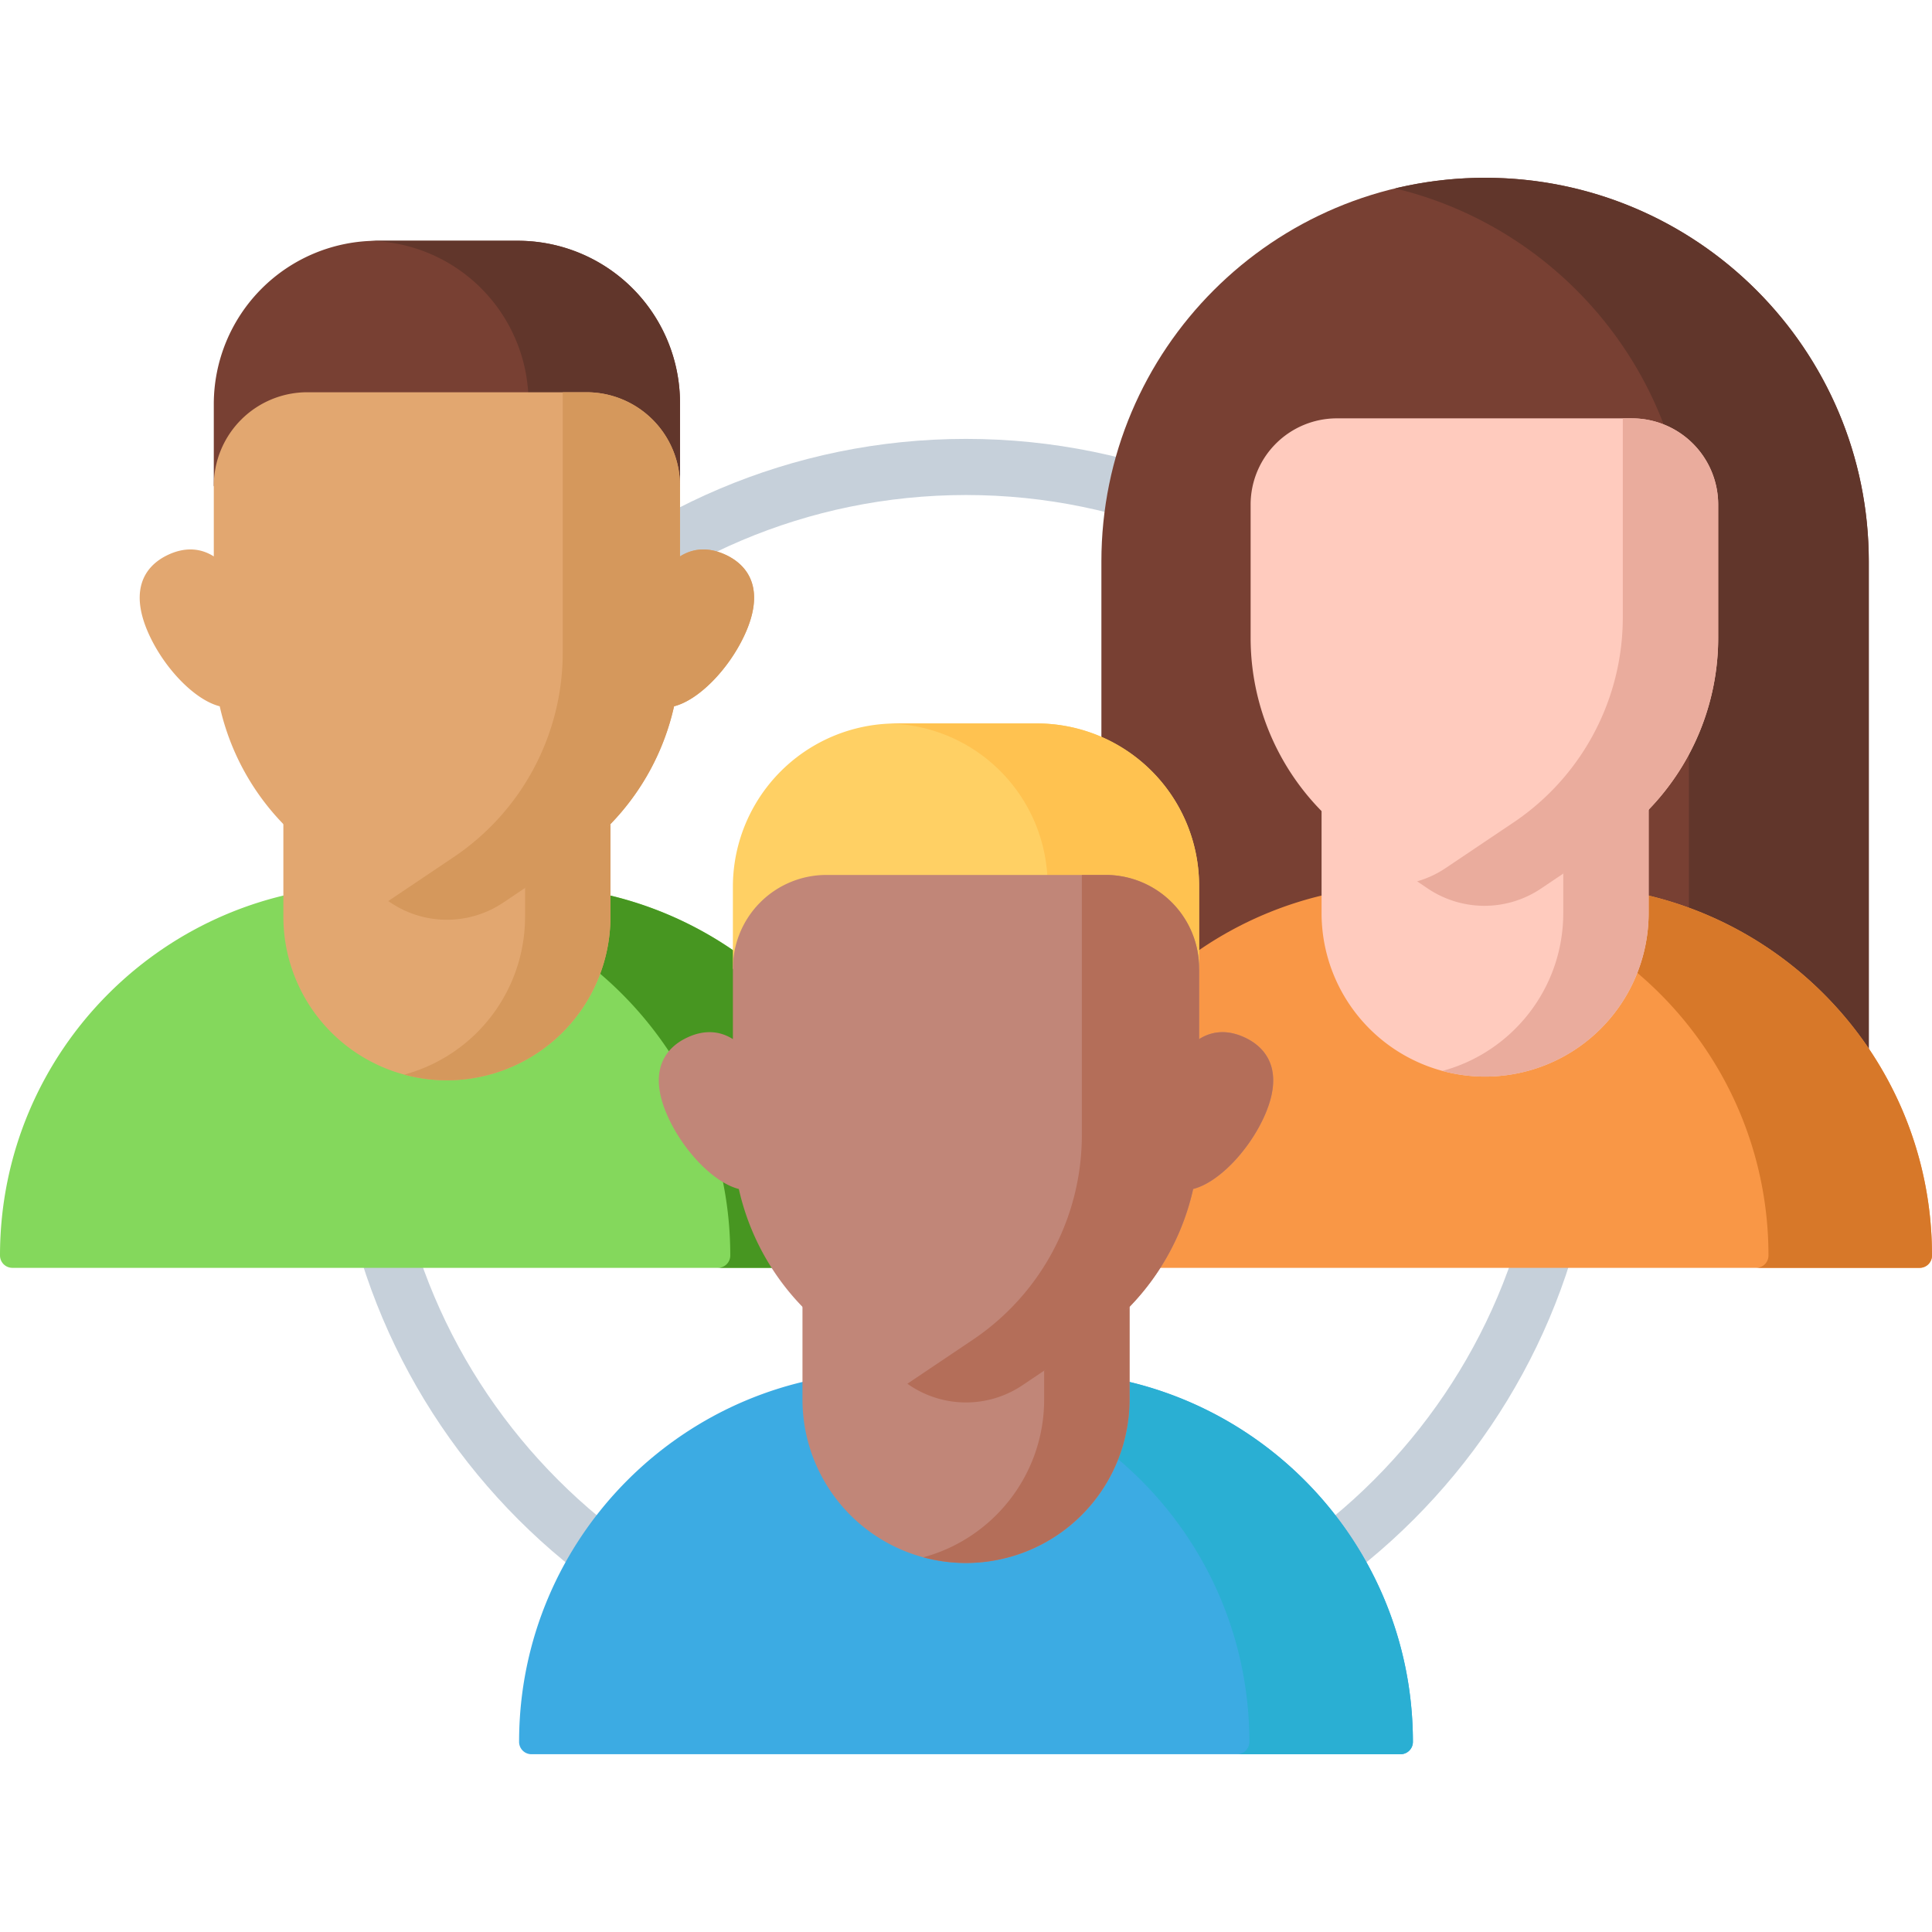 <svg width="100" height="100" viewBox="0 0 100 100" fill="none" xmlns="http://www.w3.org/2000/svg"><g clip-path="url(#clip0)"><path d="M50 88.267c-18.072 0-32.775-14.703-32.775-32.775S31.928 22.717 50 22.717 82.775 37.42 82.775 55.492 68.072 88.267 50 88.267zm0-62.645c-16.47 0-29.87 13.4-29.87 29.87s13.4 29.87 29.87 29.87 29.87-13.4 29.87-29.87-13.4-29.87-29.87-29.87z" fill="#C6D0DA"/><path d="M26.798 12.462h-7.275a8.457 8.457 0 00-8.457 8.457v4.224l.781 1.984h22.568l.782-1.984V20.86a8.398 8.398 0 00-8.399-8.398z" fill="#784033"/><path d="M26.798 12.462H19.45c-.08 0-.159.003-.238.006a8.382 8.382 0 018.145 8.377v6.282h7.06l.78-1.984V20.86a8.399 8.399 0 00-8.398-8.398z" fill="#61362B"/><path d="M45.624 65.623H.639A.639.639 0 010 64.984c0-10.581 8.578-19.159 19.16-19.159h7.943c10.582 0 19.16 8.578 19.16 19.16a.638.638 0 01-.639.638z" fill="#84D85C"/><path d="M27.104 45.825h-7.945c-.087 0-.173.002-.26.003 10.461.14 18.9 8.662 18.9 19.157a.639.639 0 01-.64.638h8.465a.639.639 0 00.639-.638c0-10.582-8.578-19.16-19.16-19.16z" fill="#479621"/><path d="M23.131 55.915a8.465 8.465 0 01-8.464-8.464V35.736h16.929V47.45a8.465 8.465 0 01-8.465 8.464z" fill="#E2A770"/><path d="M27.177 35.735v11.716a8.467 8.467 0 01-6.255 8.171 8.464 8.464 0 0010.674-8.171V35.735h-4.42z" fill="#D5985C"/><path d="M37.565 28.72c-.778-.367-1.605-.405-2.368.08v-3.657a4.84 4.84 0 00-4.84-4.84h-14.45a4.84 4.84 0 00-4.841 4.84V28.8c-.764-.486-1.59-.448-2.368-.082-1.324.623-2.005 1.96-.95 4.199.82 1.744 2.36 3.322 3.625 3.64a12.751 12.751 0 005.33 7.801l3.507 2.357a5.237 5.237 0 005.842 0l1.125-.756 2.26-2.222s1.547-.45 2.159-1.08a12.758 12.758 0 003.293-6.1c1.266-.318 2.805-1.896 3.626-3.64 1.055-2.238.373-3.575-.95-4.199z" fill="#E2A770"/><path d="M37.565 28.72c-.778-.367-1.605-.405-2.368.08v-3.657a4.84 4.84 0 00-4.84-4.84h-1.23v13.474a12.75 12.75 0 01-5.638 10.582l-3.393 2.28.115.077a5.236 5.236 0 005.841 0l3.507-2.357a12.75 12.75 0 005.33-7.802c1.266-.317 2.805-1.895 3.626-3.639 1.055-2.238.373-3.575-.95-4.199z" fill="#D5985C"/><path d="M76.868 9.202c-10.968 0-19.86 8.891-19.86 19.86v29.231h39.72V29.062c0-10.969-8.891-19.86-19.86-19.86z" fill="#784033"/><path d="M76.869 9.202a19.91 19.91 0 00-4.656.55c8.722 2.095 15.204 9.945 15.204 19.31v29.232h9.311V29.062c0-10.969-8.891-19.86-19.86-19.86z" fill="#61362B"/><path d="M99.361 65.623H54.376a.639.639 0 01-.639-.638c0-10.582 8.578-19.16 19.16-19.16h7.944c10.581 0 19.159 8.578 19.159 19.16a.639.639 0 01-.639.638z" fill="#F99746"/><path d="M80.84 45.825h-7.944c-.086 0-.173.003-.26.004 10.462.14 18.9 8.661 18.9 19.156a.639.639 0 01-.64.638h8.465a.639.639 0 00.639-.638c0-10.582-8.578-19.16-19.16-19.16z" fill="#D77829"/><path d="M76.869 55.724a8.465 8.465 0 01-8.465-8.464V35.545h16.929V47.26a8.464 8.464 0 01-8.464 8.464z" fill="#FFCBBE"/><path d="M80.914 35.544V47.26c0 3.91-2.652 7.2-6.255 8.171a8.465 8.465 0 0010.674-8.171V35.545h-4.42z" fill="#EAAC9D"/><path d="M84.47 21.654H69.197a4.464 4.464 0 00-4.465 4.465v6.895c0 4.259 2.12 8.237 5.654 10.613l3.517 2.364a5.252 5.252 0 005.86 0l1.15-.774 1.954-2.01s1.849-.661 2.465-1.297a12.787 12.787 0 003.6-8.896V26.12a4.464 4.464 0 00-4.464-4.465z" fill="#FFCBBE"/><path d="M84.47 21.654h-.474v10.302a12.79 12.79 0 01-5.654 10.613l-3.517 2.363a5.23 5.23 0 01-1.475.686l.554.373a5.251 5.251 0 005.86 0l3.516-2.364a12.786 12.786 0 005.654-10.612v-6.897a4.464 4.464 0 00-4.465-4.464z" fill="#EAAC9D"/><path d="M72.493 90.798H27.507a.639.639 0 01-.639-.638c0-10.582 8.579-19.16 19.16-19.16h7.944c10.581 0 19.16 8.578 19.16 19.16a.638.638 0 01-.64.638z" fill="#3CABE3"/><path d="M53.972 71h-7.944c-.087 0-.173.002-.26.004 10.461.139 18.899 8.661 18.899 19.155a.639.639 0 01-.639.639h8.465a.639.639 0 00.638-.639C73.131 79.58 64.553 71 53.972 71z" fill="#2AAFD3"/><path d="M53.667 37.446h-7.275a8.457 8.457 0 00-8.458 8.457v4.224l.977 1.984h22.373l.781-1.984v-4.283a8.398 8.398 0 00-8.398-8.398z" fill="#FFD064"/><path d="M53.667 37.446h-7.349c-.08 0-.159.004-.238.006a8.382 8.382 0 018.145 8.377v6.282h7.06l.78-1.984v-4.283a8.399 8.399 0 00-8.398-8.398z" fill="#FFC250"/><path d="M50 80.9a8.464 8.464 0 01-8.464-8.465V60.719h16.928v11.716A8.465 8.465 0 0150 80.899z" fill="#C18678"/><path d="M54.045 60.72v11.715c0 3.91-2.652 7.2-6.255 8.171a8.465 8.465 0 0010.674-8.171V60.719h-4.419z" fill="#B46E59"/><path d="M64.434 53.703c-.778-.366-1.605-.403-2.369.082v-3.658a4.84 4.84 0 00-4.84-4.84h-14.45a4.84 4.84 0 00-4.84 4.84v3.658c-.764-.486-1.59-.448-2.368-.081-1.324.623-2.005 1.96-.95 4.198.82 1.744 2.36 3.322 3.625 3.64a12.751 12.751 0 005.33 7.801L47.08 71.7a5.237 5.237 0 005.842 0l1.124-.755 1.97-1.994s1.838-.68 2.45-1.31a12.757 12.757 0 003.293-6.1c1.266-.317 2.805-1.895 3.626-3.639 1.054-2.238.373-3.575-.95-4.199z" fill="#C18678"/><path d="M64.434 53.703c-.778-.366-1.605-.403-2.368.082v-3.658a4.84 4.84 0 00-4.84-4.84h-1.23V58.76a12.75 12.75 0 01-5.638 10.582l-3.393 2.28.114.078a5.236 5.236 0 005.842 0l3.507-2.358a12.75 12.75 0 005.33-7.801c1.266-.318 2.804-1.895 3.626-3.64 1.054-2.238.373-3.575-.95-4.199z" fill="#B46E59"/></g><defs><clipPath id="clip0"><path fill="#fff" d="M0 0h100v100H0z"/></clipPath></defs></svg>